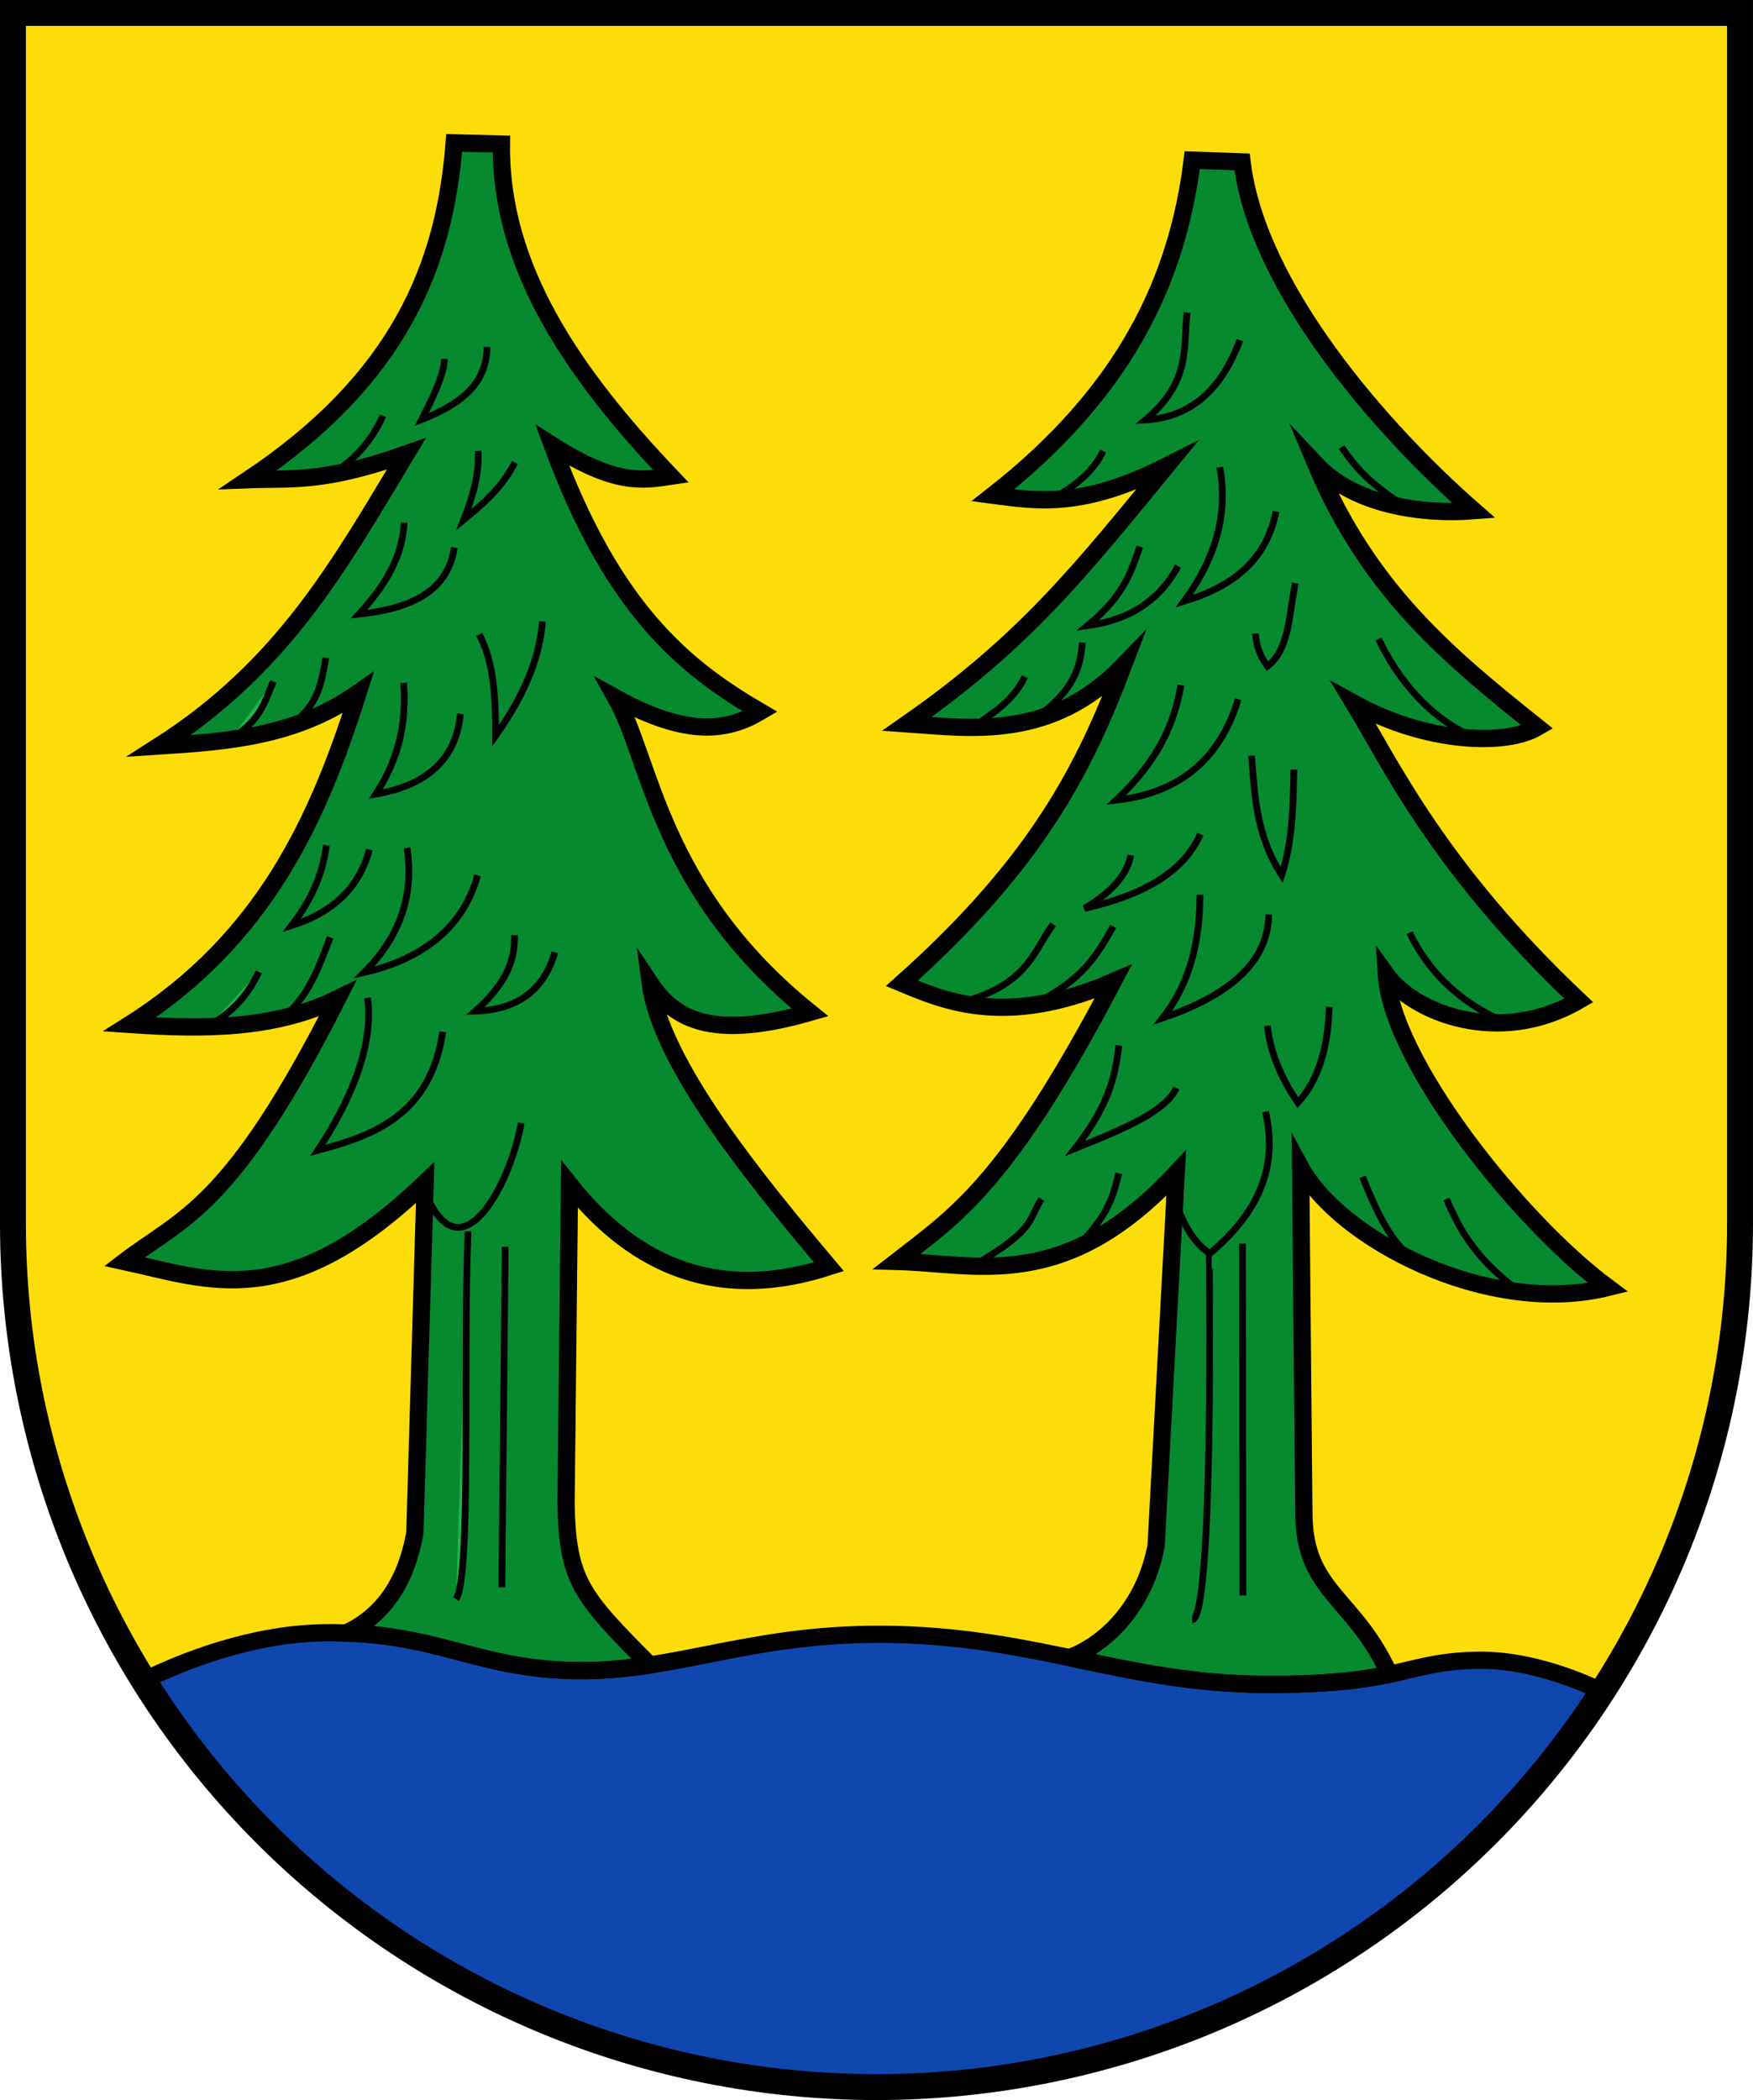 <?xml version="1.0" encoding="UTF-8"?>
<!-- Created with Inkscape (http://www.inkscape.org/) -->
<svg width="203mm" height="243.12mm" version="1.1" viewBox="0 0 203 243.12" xmlns="http://www.w3.org/2000/svg">
 <title>Wappen der ehemaligen Gemeinde Hoppecke</title>
 <g transform="translate(124.18 -27.274)">
  <g>
   <path d="m61.552 222.77c-0.707-0.282-1.278-0.533-2.101-0.831-1.622-0.588-3.417-1.177-5.172-1.645-0.878-0.234-1.745-0.437-2.577-0.595s-1.628-0.27-2.362-0.32c-0.734-0.051-1.477-0.045-2.238 4e-3 -0.761 0.049-1.539 0.141-2.341 0.263-1.604 0.244-3.306 0.609-5.165 0.988-0.929 0.189-1.897 0.383-2.912 0.566-1.014 0.183-2.075 0.357-3.189 0.508-1.114 0.151-2.283 0.279-3.511 0.371-1.229 0.092-2.518 0.148-3.876 0.155-1.358 7e-3 -2.94-0.074-4.693-0.219-1.754-0.146-3.679-0.357-5.723-0.611-4.088-0.509-8.652-1.194-13.271-1.881-4.619-0.688-9.294-1.379-13.604-1.901-2.155-0.261-4.219-0.48-6.139-0.636-1.92-0.155-3.696-0.247-5.276-0.254-1.58-6e-3 -3.159 0.047-4.731 0.146-1.573 0.099-3.139 0.243-4.693 0.417-3.11 0.348-6.173 0.816-9.15 1.283s-5.865 0.933-8.625 1.277c-1.38 0.172-2.728 0.313-4.038 0.409-1.31 0.096-2.583 0.147-3.814 0.136-1.23-0.01-2.442-0.082-3.643-0.197-1.201-0.116-2.391-0.276-3.58-0.465-2.376-0.378-4.744-0.87-7.169-1.348-1.212-0.239-2.439-0.474-3.689-0.689-1.249-0.215-2.522-0.411-3.825-0.571-1.303-0.16-2.637-0.283-4.011-0.355-1.373-0.072-2.786-0.092-4.246-0.043-1.435 0.048-2.893 0.179-4.344 0.373-1.452 0.194-2.897 0.453-4.305 0.754-1.408 0.301-2.779 0.646-4.082 1.014-1.304 0.368-2.539 0.76-3.678 1.155-1.138 0.395-2.179 0.794-3.092 1.177-0.178 0.075-0.286 0.137-0.454 0.211 4.044 6.551 8.842 12.677 14.377 18.208 18.754 18.742 44.189 29.271 70.71 29.271 26.522 2e-5 51.957-10.529 70.711-29.271 5.151-5.147 9.657-10.813 13.52-16.852z" fill="#0f47af"/>
   <path d="m-122.68 28.774v140.18c-2e-5 18.682 5.255 36.813 14.912 52.459 0.168-0.073 0.276-0.136 0.454-0.211 0.913-0.382 1.953-0.781 3.092-1.177 1.138-0.395 2.374-0.787 3.678-1.155 1.304-0.368 2.675-0.713 4.082-1.014 1.408-0.301 2.853-0.559 4.305-0.754 1.452-0.194 2.91-0.326 4.344-0.373 1.46-0.048 2.873-0.028 4.246 0.043 1.373 0.072 2.708 0.195 4.011 0.355 1.303 0.16 2.575 0.355 3.825 0.571 1.249 0.215 2.476 0.451 3.689 0.689 2.425 0.478 4.792 0.97 7.169 1.348 1.188 0.189 2.379 0.349 3.58 0.465 1.201 0.116 2.413 0.187 3.643 0.197 1.23 0.01 2.503-0.04 3.814-0.136 1.31-0.096 2.658-0.237 4.038-0.409 2.76-0.344 5.649-0.81 8.625-1.277s6.04-0.935 9.15-1.283c1.555-0.174 3.121-0.318 4.693-0.417 1.573-0.099 3.151-0.153 4.731-0.146 1.58 7e-3 3.356 0.098 5.276 0.254 1.92 0.155 3.984 0.374 6.139 0.636 4.31 0.522 8.985 1.213 13.604 1.901 4.619 0.688 9.183 1.372 13.271 1.881 2.044 0.255 3.969 0.466 5.723 0.611 1.754 0.146 3.335 0.226 4.693 0.219 1.358-7e-3 2.647-0.063 3.876-0.155 1.229-0.092 2.397-0.22 3.511-0.371 1.114-0.151 2.175-0.325 3.189-0.508 1.014-0.183 1.983-0.376 2.912-0.566 1.858-0.379 3.56-0.743 5.165-0.988 0.802-0.122 1.58-0.214 2.341-0.263 0.761-0.049 1.504-0.054 2.238-4e-3 0.734 0.051 1.53 0.163 2.362 0.32 0.832 0.158 1.699 0.361 2.577 0.595 1.755 0.468 3.549 1.057 5.172 1.645 0.823 0.298 1.394 0.549 2.101 0.831 10.202-15.949 15.77-34.589 15.77-53.815v-140.18z" fill="#fcdd09"/>
   <path d="m13.879 45.816c-1.725 14.012-7.885 26.901-23.077 38.794 5.282 0.7 10.409 1.495 20.093-3.382-9.958 12.132-16.427 20.349-30.04 29.842 7.56 0.536 16.711 1.894 25.067-6.764-4.395 11.539-9.734 22.602-25.664 36.804 4.622 1.911 11.921 5.243 24.47-0.199-12.333 23.509-18.292 27.109-25.073 32.393 9.354 0.246 19.369 3.736 32.374-10.228l-2.326 43.089c-1.191 6.569-5.333 11.083-9.702 12.886 0.124 0.092 0.261 0.186 0.406 0.283 6.839 1.433 13.495 2.878 21.734 2.935 7.492 0.052 11.518-0.523 14.571-1.164-3.971-8.823-9.737-9.496-9.899-18.321l-0.379-40.372c4.52 8.31 21.686 17.339 35.592 13.912-10.24-7.6-25.036-26.115-25.664-36.208 3.17 4.436 13.101 8.333 22.281 2.984-16.158-15.252-21.781-27.352-26.061-34.417 8.425 4.655 17.592 4.964 21.287 2.785-10.361-8.278-19.516-15.841-25.664-30.438 4.385 4.685 12.213 5.849 18.303 5.371-10.748-9.403-25.121-25.812-26.857-40.385z" fill="#078930" fill-rule="evenodd" stroke="#000" stroke-miterlimit="8" stroke-width="2"/>
  </g>
  <g fill="none" stroke="#000" stroke-width=".78">
   <path d="m19.403 66.644c-2.043 5.49-5.454 8.928-10.942 9.251 5.341-4.527 4.351-8.406 4.824-12.434"/>
   <path d="m23.581 86.489c-1.155 5.858-5.26 8.765-10.643 10.395 3.803-5.173 5.099-10.345 4.128-15.518"/>
   <path d="m12.241 92.805c-2.065 3.867-5.511 6.229-10.494 6.913 4.335-3.584 5.072-6.338 6.068-9.151"/>
   <path d="m25.819 94.794c-0.735 3.497-0.663 7.692-3.233 9.599-0.885-1.19-1.303-2.458-1.393-3.78"/>
   <path d="m19.204 108.22c-2.206 7.268-7.145 10.918-14.125 11.688 5.244-4.969 6.712-9.145 7.51-13.329"/>
   <path d="m25.661 116.35c-0.115 4.077-0.104 8.154-1.42 12.23-2.945-4.548-3.126-9.187-3.488-13.821"/>
   <path d="m14.827 123.84c-2.055 4.629-7.008 7.15-13.429 8.604 3.568-2.13 4.977-4.17 5.372-6.167"/>
   <path d="m22.735 133.14c-0.038 5.173-4.024 9.2-12.285 11.986 3.304-4.2 4.311-9.09 4.327-14.274"/>
   <path d="m29.748 143.83c-0.154 5.247-1.489 8.76-3.631 11.091-2.053-2.968-3.202-5.935-3.531-8.903"/>
   <path d="m12.042 153.23c-1.244 2.673-5.745 4.604-11.738 7.013 3.816-4.868 4.678-8.253 5.073-11.937"/>
   <path d="m15.859 172.21c-0.017 0.017 0.576 42.633-1.989 42.574"/>
   <path d="m22.387 155.97c1.058 5.024 0.487 10.58-6.466 16.413-2.275-1.504-3.19-3.961-4.178-6.366"/>
   <path d="m19.701 171.24 0.05 40.734"/>
   <path d="m-3.585 166.09c-1.573 2.432-0.604 3.462-7.719 7.619"/>
   <path d="m5.369 163.1c-0.558 2.375-1.1 4.577-4.179 7.829"/>
   <path d="m43.326 166.07c1.431 3.39 3.246 6.805 8.21 10.526"/>
   <path d="m33.603 163.52c1.548 3.841 3.197 7.511 5.85 9.473"/>
   <path d="m-2.216 134.27c-2.381 3.206-2.826 6.807-10.331 8.967"/>
   <path d="m4.737 134.53c-1.793 3.093-3.403 6.201-9.236 8.967"/>
   <path d="m1.155 101.66c-0.212 2.755-0.911 5.559-5.443 8.756"/>
   <path d="m-5.503 105.62c-1.464 3.009-4.039 4.393-5.738 5.638"/>
   <path d="m3.557 79.491c-0.903 1.886-2.541 3.738-5.907 5.512"/>
   <path d="m38.4 85.783c-3.858-2.418-5.601-4.373-7.226-6.747"/>
   <path d="m35.454 101.25c2.119 4.436 5.83 9.254 11.235 11.421"/>
   <path d="m39.049 135.25c2.119 4.436 5.872 8.249 11.277 10.416"/>
  </g>
  <path d="m-71.582 43.815c-1.126 14.353-6.432 27.355-23.855 38.992 4.944-0.195 8.544 0.456 18.303-2.984-7.735 12.873-14.219 24.599-28.648 33.82 7.876-0.516 15.75-1.044 23.078-6.167-4.613 14.601-10.838 28.512-26.459 38.396 8.416 0.572 16.703 0.63 24.072-2.984-12.333 24.344-17.887 25.272-24.669 30.438 9.778 2.127 18.895 6.125 34.815-9.151l-1.194 40.584c-1.115 6.148-3.983 9.665-7.928 11.568 11.13 0.382 15.485 4.143 26.429 4.348 2.964 0.056 5.733-0.201 8.476-0.61 0.026-0.062 0.054-0.123 0.079-0.186-7.753-7.794-9.386-9.619-9.549-18.502l0.398-37.003c7.743 9.742 17.525 13.594 30.041 9.549-8.333-9.889-19.469-23.445-20.69-32.826 2.663 4.014 6.91 6.722 18.502 3.382-17.403-14.007-18.39-29.152-22.48-36.407 8.425 4.655 13.016 3.77 16.711 1.592-8.606-5.037-17.034-11.68-24.072-30.836 7.369 4.685 10.488 4.059 13.727 3.581-11.463-12.029-19.779-24.316-19.623-38.457z" fill="#078930" fill-rule="evenodd" stroke="#000" stroke-miterlimit="8" stroke-width="2"/>
  <g fill="none" stroke="#000" stroke-width=".78">
   <path d="m-59.926 137.52c-1.271 4.4-4.349 6.658-9.201 6.814 3.88-3.488 4.59-6.236 4.526-8.803"/>
   <path d="m-72.907 146.72c-1.422 9.471-7.699 11.957-14.473 13.727 3.688-5.543 6.524-12.03 5.769-17.656"/>
   <path d="m-68.878 128.61c-1.784 6.575-7.154 9.899-13.13 11.24 4.574-4.589 5.693-9.437 4.974-14.423"/>
   <path d="m-81.411 125.63c-1.085 4.148-3.939 7.175-9.002 8.803 2.612-3.399 3.663-6.43 4.029-9.301"/>
   <path d="m-70.867 109.91c-0.482 5.155-3.745 8.257-9.798 9.301 2.682-4.085 3.6-8.399 3.233-12.882"/>
   <path d="m-61.368 99.221c-0.352 4.628-2.422 8.999-5.421 13.23 0.044-7.282-0.893-9.662-1.89-11.738"/>
   <path d="m-71.564 90.666c-0.808 5.343-5.481 7.119-11.041 7.709 3.719-4.06 5.053-7.321 5.222-10.594"/>
   <path d="m-64.551 80.819c-1.547 2.972-3.723 4.812-5.919 6.615 1.132-2.887 1.832-5.6 1.641-7.958"/>
   <path d="m-67.784 67.44c-0.022 4.441-3.325 6.729-7.56 8.405 2.135-4.143 2.607-5.896 2.636-7.013"/>
   <path d="m-79.837 75.404c-1.26 2.813-3.158 4.988-5.654 6.565"/>
  </g>
  <g stroke="#000" stroke-width=".78">
   <path d="m-92.521 106.17c-1.008 2.214-1.337 4.457-4.895 6.565" fill="#22b24c" fill-rule="evenodd"/>
   <path d="m-86.453 103.43c-0.466 2.641-0.761 5.304-3.842 7.619" fill="none"/>
   <path d="m-94.207 139.79c-1.046 2.196-2.532 4.324-5.696 6.186" fill="#22b24c" fill-rule="evenodd"/>
   <path d="m-85.948 135.79c-1.251 3.301-2.436 6.648-5.106 8.967" fill="none"/>
   <path d="m-69.977 169.84c-0.606 14.381 0.408 40.144-1.398 42.552" fill="#22b24c" fill-rule="evenodd"/>
   <path d="m-65.678 171.61-0.386 39.434" fill="#22b24c" fill-rule="evenodd"/>
  </g>
  <g fill="none" stroke="#000">
   <path d="m-63.824 157.28c-1.245 7.137-7.243 18.636-11.391 7.319" stroke-width=".78"/>
   <path d="m-122.68 28.774v140.18c-3e-5 26.505 10.536 51.925 29.289 70.667 18.754 18.742 44.189 29.271 70.71 29.271 26.522 3e-5 51.957-10.529 70.711-29.271s29.289-44.162 29.289-70.667l-1.1e-4 -140.18z" stroke-linecap="square" stroke-miterlimit="8" stroke-width="3"/>
   <path d="m61.377 223.09c-3.385-1.599-8.892-3.694-14.371-3.61-8.614 0.133-8.814 2.896-24.868 2.785-15.855-0.11-25.839-5.363-42.574-5.769-16.536-0.402-25.3 4.401-37.202 4.178-11.704-0.22-15.87-4.505-28.847-4.377-8.586 0.085-16.664 3.374-21.052 5.527" stroke-width="2"/>
  </g>
 </g>
</svg>
